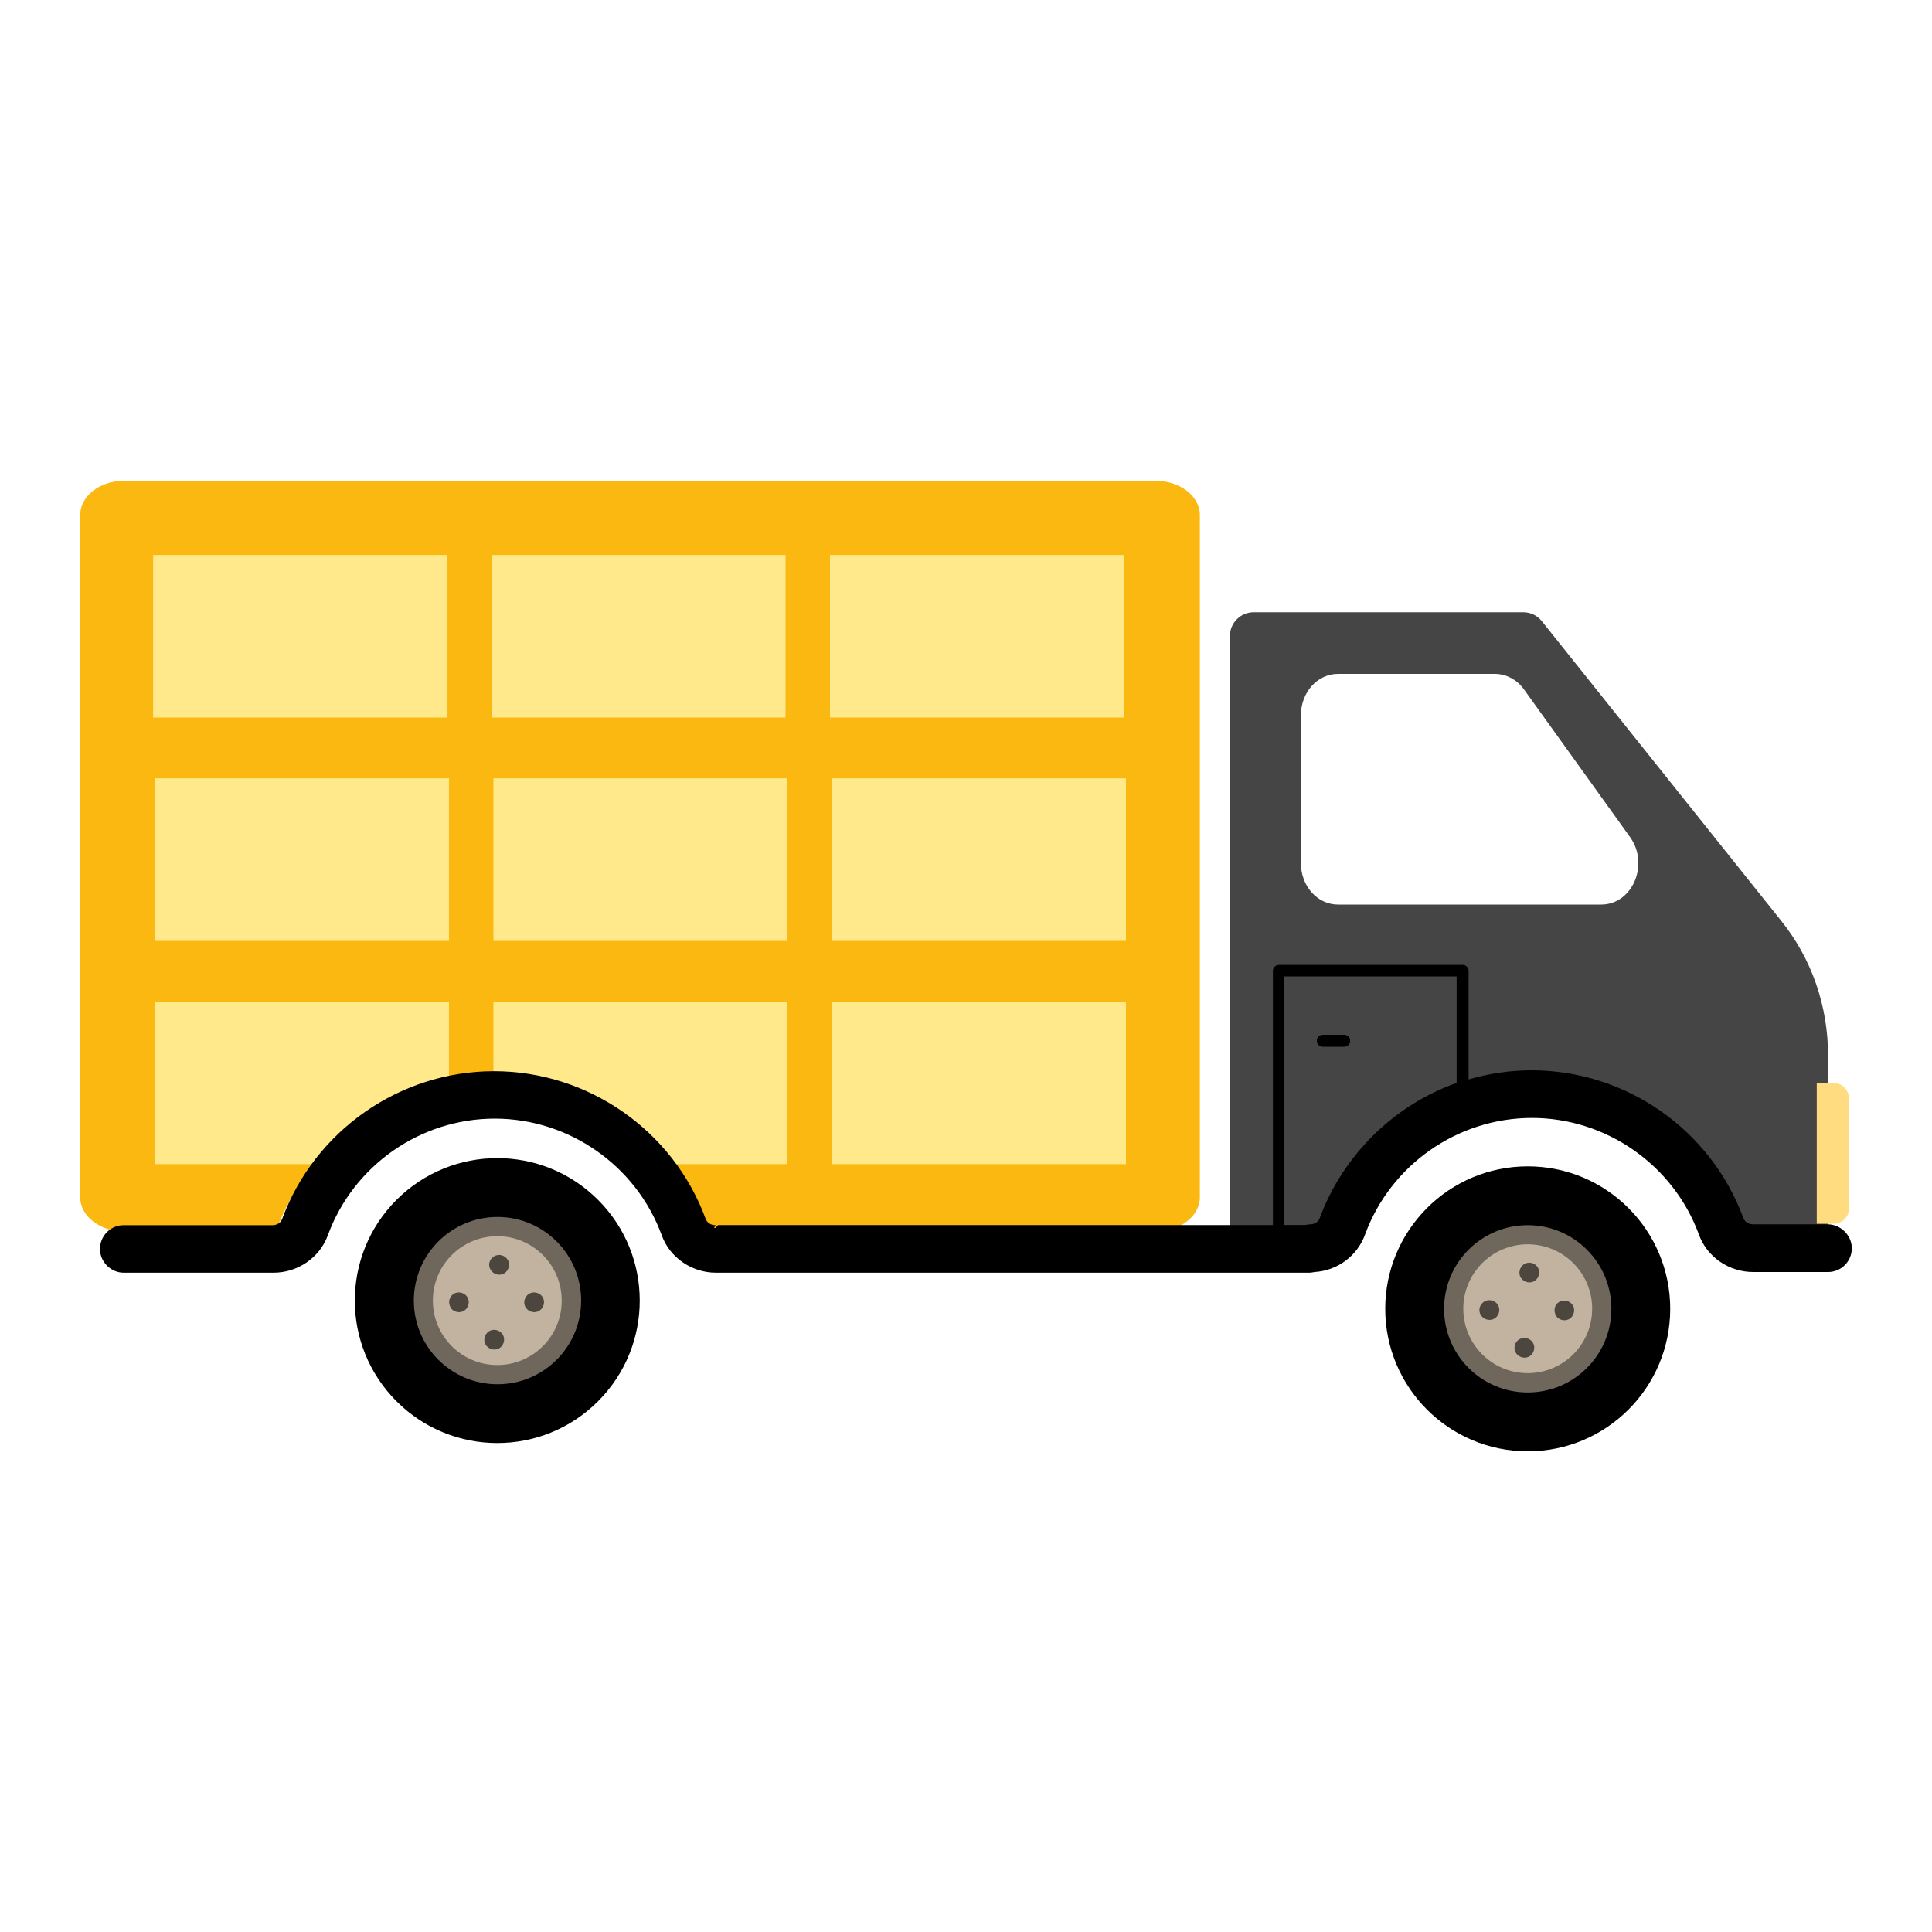 <?xml version="1.0" encoding="utf-8"?>
<!-- Generator: Adobe Illustrator 26.0.1, SVG Export Plug-In . SVG Version: 6.00 Build 0)  -->
<svg version="1.1" id="Layer_1" xmlns="http://www.w3.org/2000/svg" xmlns:xlink="http://www.w3.org/1999/xlink" x="0px" y="0px"
	 viewBox="0 0 2000 2000" style="enable-background:new 0 0 2000 2000;" xml:space="preserve">
<style type="text/css">
	.st0{clip-path:url(#SVGID_00000178891519019015168250000016344470421052596151_);fill:#FBB810;}
	.st1{clip-path:url(#SVGID_00000178891519019015168250000016344470421052596151_);}
	.st2{fill:#FFE98A;}
	.st3{fill:#6F675C;}
	.st4{fill:#C2B3A1;}
	.st5{fill:#4D463F;}
	.st6{fill:#454545;}
	.st7{fill:#424AA8;}
	.st8{fill:#FFDC7F;}
</style>
<g>
	<g>
		<defs>
			<path id="SVGID_1_" d="M83,533.2v706.2c0,19.6,20.6,35.5,46,35.5h157.7c33.8-95,125.3-157.8,225.5-155
				c98.3,2.7,184.9,68,215,162.2c156.6-2.4,313.2-4.8,469.9-7.2c25.3,0,46-15.9,46-35.5V533.2c0-19.6-20.6-35.5-46-35.5H128.5
				C103.2,497.7,83,513.6,83,533.2z"/>
		</defs>
		<clipPath id="SVGID_00000057835645793832128130000003255673869075146406_">
			<use xlink:href="#SVGID_1_"  style="overflow:visible;"/>
		</clipPath>
		<path style="clip-path:url(#SVGID_00000057835645793832128130000003255673869075146406_);fill:#FBB810;" d="M82,533.2v706.2
			c0,19.6,20.6,35.5,46,35.5h157.7c33.8-95,125.3-157.8,225.5-155c98.3,2.7,184.9,68,215,162.2c156.6-2.4,313.2-4.8,469.9-7.2
			c25.3,0,46-15.9,46-35.5V533.2c0-19.6-20.6-35.5-46-35.5H127.6C102.2,497.7,82,513.6,82,533.2z"/>
		<g style="clip-path:url(#SVGID_00000057835645793832128130000003255673869075146406_);">
			<rect x="160.4" y="1036.8" class="st2" width="304.4" height="168.3"/>
			<rect x="510.8" y="1036.8" class="st2" width="304.4" height="168.3"/>
			<rect x="861.2" y="1036.8" class="st2" width="304.4" height="168.3"/>
			<rect x="160.4" y="805.7" class="st2" width="304.4" height="168.3"/>
			<rect x="510.8" y="805.7" class="st2" width="304.4" height="168.3"/>
			<rect x="861.2" y="805.7" class="st2" width="304.4" height="168.3"/>
			<rect x="158.5" y="574.5" class="st2" width="304.4" height="168.3"/>
			<rect x="508.8" y="574.5" class="st2" width="304.4" height="168.3"/>
			<rect x="859.2" y="574.5" class="st2" width="304.4" height="168.3"/>
		</g>
	</g>
	<g>
		<ellipse transform="matrix(0.707 -0.707 0.707 0.707 -801.23 758.555)" cx="515" cy="1346.4" rx="147.5" ry="147.5"/>
		<ellipse class="st3" cx="515" cy="1346.4" rx="86.6" ry="86.6"/>
		<ellipse class="st4" cx="514.8" cy="1346.4" rx="66.7" ry="66.7"/>
		<g>
			<g>
				<path class="st5" d="M509.3,1316.4c4,4,10.5,4.3,14.5,0.4c4-4,4.3-10.5,0.4-14.5c-4-4-10.5-4.3-14.5-0.4
					C505.3,1305.9,505.3,1312.1,509.3,1316.4z"/>
			</g>
			<g>
				<path class="st5" d="M467.6,1355.2c4,4,10.5,4.3,14.5,0.4c4-4,4.3-10.5,0.4-14.5c-4-4-10.5-4.3-14.5-0.4
					C464,1344.7,464,1350.8,467.6,1355.2z"/>
			</g>
			<g>
				<path class="st5" d="M545.5,1355.2c4,4,10.5,4.3,14.5,0.4c4-4,4.3-10.5,0.4-14.5c-4-4-10.5-4.3-14.5-0.4
					C541.9,1344.7,541.5,1351.2,545.5,1355.2z"/>
			</g>
			<g>
				<path class="st5" d="M504.2,1393.9c4,4,10.5,4.3,14.5,0.4c4-4,4.3-10.5,0.4-14.5c-4-4-10.5-4.3-14.5-0.4
					C500.6,1383.4,500.2,1390,504.2,1393.9z"/>
			</g>
		</g>
	</g>
	<g>
		<circle cx="1581.5" cy="1354.9" r="147.5"/>
		<circle class="st3" cx="1581.5" cy="1354.9" r="86.6"/>
		<ellipse class="st4" cx="1581.5" cy="1354.8" rx="66.7" ry="66.7"/>
		<g>
			<g>
				<path class="st5" d="M1575.7,1324.4c4,4,10.5,4.3,14.5,0.4c4-4,4.3-10.5,0.4-14.5c-4-4-10.5-4.3-14.5-0.4
					C1572.1,1313.9,1571.7,1320.4,1575.7,1324.4z"/>
			</g>
			<g>
				<path class="st5" d="M1534.4,1363.2c4,4,10.5,4.3,14.5,0.4s4.3-10.5,0.4-14.5c-4-4-10.5-4.3-14.5-0.4
					C1530.4,1352.7,1530.4,1359.2,1534.4,1363.2z"/>
			</g>
			<g>
				<path class="st5" d="M1611.9,1363.6c4,4,10.5,4.3,14.5,0.4c4-4,4.3-10.5,0.4-14.5c-4-4-10.5-4.3-14.5-0.4
					C1608.3,1352.7,1608.3,1359.2,1611.9,1363.6z"/>
			</g>
			<g>
				<path class="st5" d="M1570.6,1402.3c4,4,10.5,4.3,14.5,0.4c4-4,4.3-10.5,0.4-14.5c-4-4-10.5-4.3-14.5-0.4
					C1567,1391.5,1566.6,1398,1570.6,1402.3z"/>
			</g>
		</g>
	</g>
	<path class="st6" d="M1843.8,953.1L1596,642.9c-4.7-5.8-11.6-9.1-19.2-9.1h-279c-13.4,0-24.6,10.9-24.6,24.6v647.8h105.1
		c22.1-91.3,104.3-159.4,202.5-159.4s180.4,68.1,202.5,159.4h109.1v-214.1C1892.3,1041.1,1875.3,992.2,1843.8,953.1z M1657.6,936.4
		h-272.5c-21.4,0-38.4-19.2-38.4-42.8V740.4c0-23.6,17-42.8,38.4-42.8h162.3c11.6,0,22.8,5.8,30.1,15.9l110.1,153.3
		C1707.6,895.1,1689.8,936.4,1657.6,936.4z"/>
	<path d="M1892,1267.4h-77.5c-4.3,0-8.3-2.5-9.8-6.5c-33.7-91.7-121.7-152.9-219.2-152.9c-22.5,0-44.2,3.3-65.2,9.4v-112.3
		c0-3.3-2.5-6.2-6.2-6.2h-190.2c-3.3,0-6.2,2.5-6.2,6.2v262.7c0,0,0,0,0,0.4h-75.6H1228H760.6h-11.2h-6l-2.9,2.9
		c-0.6,0.6-1.5-0.3-0.9-0.9l1.9-1.9h-1.2c-4.3,0-8.3-2.5-9.8-6.5c-33.7-91.7-121.7-152.9-219.2-152.9s-185.5,61.6-219.2,152.9
		c-1.4,4-5.4,6.5-9.8,6.5H128.1c-13.8,0-24.6,11.2-24.6,24.6s11.2,24.6,24.6,24.6h155.1c25,0,47.8-15.6,56.2-38.8
		c26.4-72.1,95.7-120.7,172.8-120.7c76.8,0,146.4,48.6,172.8,120.7c8.3,23.2,31.2,38.8,56.2,38.8h8.3h11.2H1228h14.1h113
		c2.2,0,4-0.4,5.8-0.7c23.6-1.4,44.2-16.7,52.2-38.8c26.4-72.1,95.7-120.7,172.8-120.7c76.8,0,146.4,48.6,172.8,120.7
		c8.3,23.2,31.2,38.8,56.2,38.8h77.5c13.8,0,24.6-11.2,24.6-24.6S1905.4,1267.4,1892,1267.4z M1507.9,1121
		c-64.1,22.8-117,73.6-141.7,139.9c-1.4,4-5.4,6.5-9.8,6.5c-1.8,0-3.6,0.4-5.4,0.7h-21.4c0,0,0,0,0-0.4v-256.9h178.3V1121z"/>
	<path d="M1391.5,1071.2h-22.1c-3.3,0-6.2,2.5-6.2,6.2c0,3.3,2.5,6.2,6.2,6.2h22.1c3.3,0,6.2-2.5,6.2-6.2
		C1397.7,1073.8,1394.8,1071.2,1391.5,1071.2z"/>
	<path class="st7" d="M1382.9,920.1"/>
	<path class="st8" d="M1898.1,1266.8h-17.4v-145.7h17.4c8.7,0,15.9,7.2,15.9,15.9v114.1C1914.1,1259.9,1906.8,1266.8,1898.1,1266.8z
		"/>
</g>
</svg>
